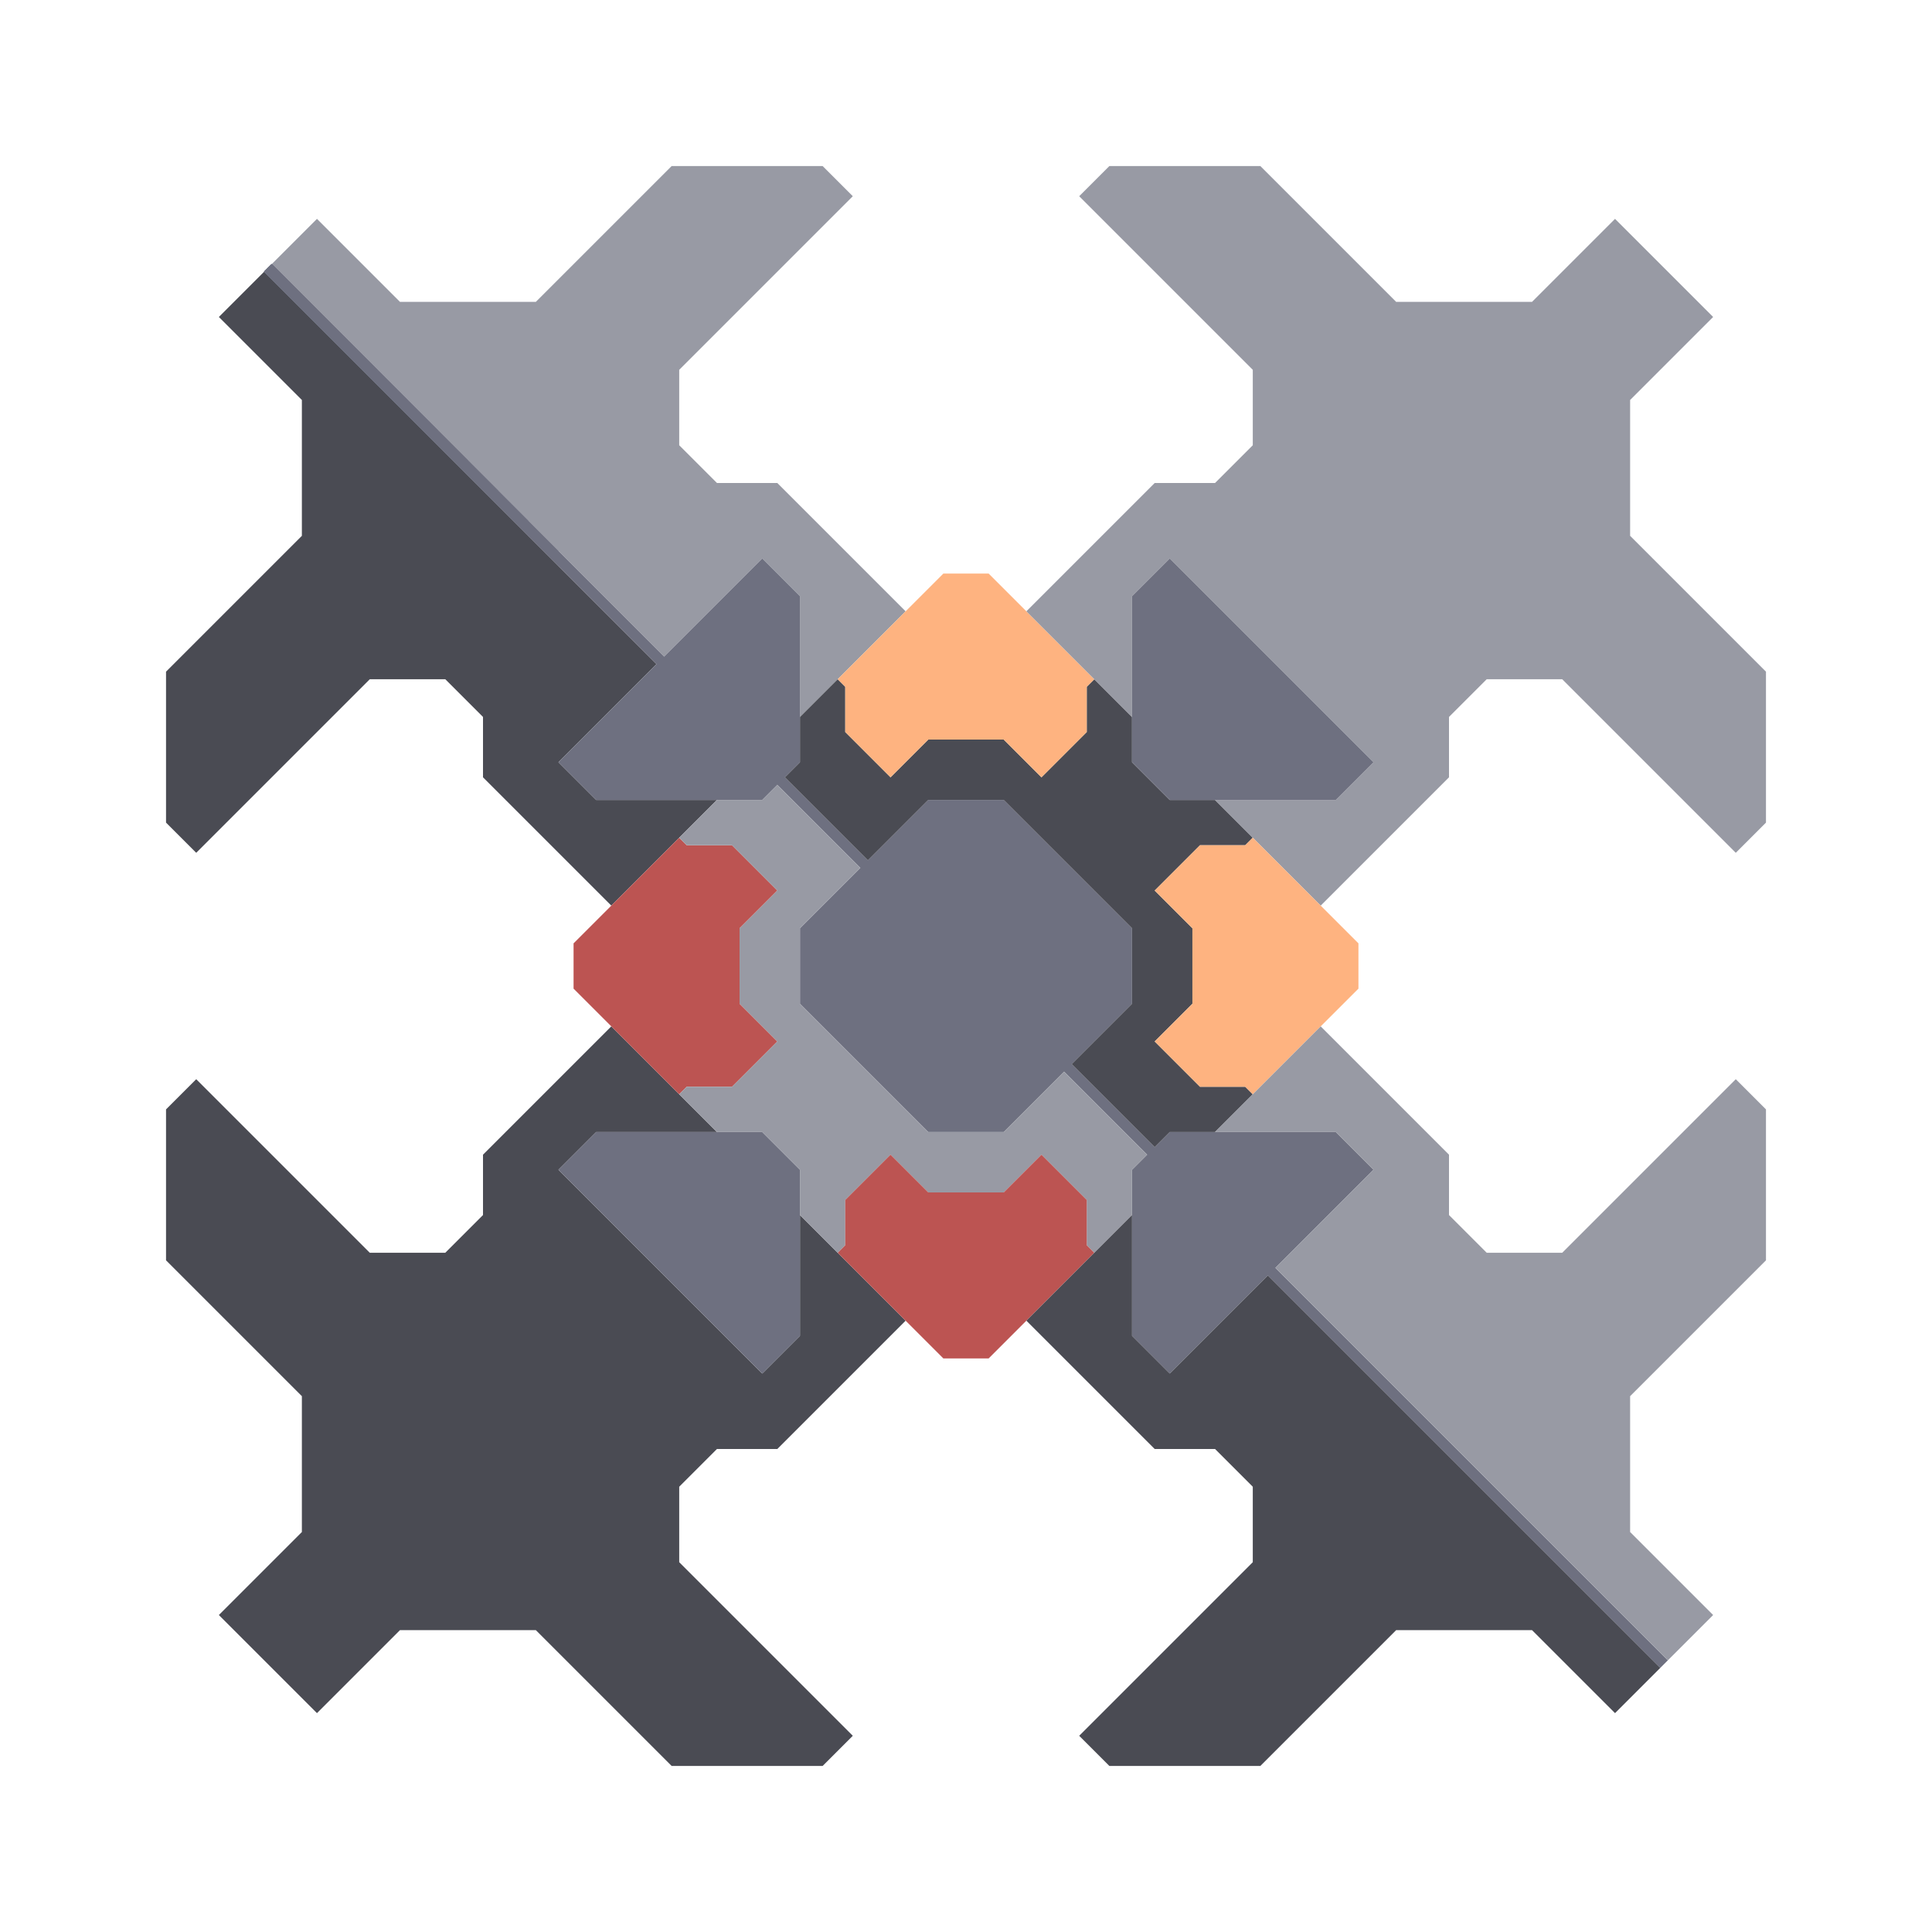 <svg xmlns="http://www.w3.org/2000/svg" width="128" height="128" style="fill-opacity:1;color-rendering:auto;color-interpolation:auto;text-rendering:auto;stroke:#000;stroke-linecap:square;stroke-miterlimit:10;shape-rendering:auto;stroke-opacity:1;fill:#000;stroke-dasharray:none;font-weight:400;stroke-width:1;font-family:&quot;Dialog&quot;;font-style:normal;stroke-linejoin:miter;font-size:12px;stroke-dashoffset:0;image-rendering:auto">
    <g style="stroke-linecap:round;fill:#4a4b53;stroke:#4a4b53">
        <path stroke="none" d="M11 54.5v-10l9-9v-9L14.5 21l3-3 26 26-6.5 6.5 2.5 2.5h8l-7 7-8.5-8.5v-4L29.5 45h-5L13 56.5Z" style="stroke:none"/>
    </g>
    <g stroke="none" style="stroke-linecap:round;fill:#4a4b53;stroke:#4a4b53">
        <path d="M11 83.5v-10l2-2L24.5 83h5l2.5-2.5v-4l8.5-8.5 7 7h-8L37 77.5 50.5 91l2.5-2.5v-8l7 7-8.5 8.5h-4L45 98.5v5L56.5 115l-2 2h-10l-9-9h-9l-5.5 5.5-6.5-6.5 5.5-5.5v-9Z" style="stroke:none"/>
        <path d="m18 17.5 3-3 5.5 5.5h9l9-9h10l2 2L45 24.5v5l2.5 2.5h4l8.5 8.5-7 7v-8L50.5 37 44 43.5Z" style="fill:#989aa4;stroke:none"/>
        <path d="M19 19.5 17.5 18l.5-.5 1 1Z" style="fill:#6e7080;stroke:none"/>
        <path d="M21 21.5 17.5 18l.5-.5 3 3Z" style="fill:#6e7080;stroke:none"/>
        <path d="M23 23.5 17.5 18l.5-.5 5 5Z" style="fill:#6e7080;stroke:none"/>
        <path d="M25 25.5 17.5 18l.5-.5 7 7Z" style="fill:#6e7080;stroke:none"/>
        <path d="M27 27.5 17.5 18l.5-.5 9 9Z" style="fill:#6e7080;stroke:none"/>
        <path d="M29 29.5 17.5 18l.5-.5 11 11Z" style="fill:#6e7080;stroke:none"/>
        <path d="M31 31.5 17.5 18l.5-.5 13 13Z" style="fill:#6e7080;stroke:none"/>
        <path d="M33 33.5 17.5 18l.5-.5 15 15Z" style="fill:#6e7080;stroke:none"/>
        <path d="M35 35.5 17.5 18l.5-.5 17 17Z" style="fill:#6e7080;stroke:none"/>
        <path d="M37 37.5 17.5 18l.5-.5 19 19Z" style="fill:#6e7080;stroke:none"/>
        <path d="m37 50.5 6.5-6.5-26-26 .5-.5 26 26 6.5-6.5 2.5 2.5v11l-1 1 5.5 5.5 4-4h5l8.5 8.5v5l-4 4 5.5 5.5 1-1h11l2.5 2.5-6.5 6.5 26 26-.5.5-26-26-6.5 6.5-2.5-2.5v-11l1-1-5.5-5.5-4 4h-5L53 66.5v-5l4-4-5.5-5.5-1 1h-11Zm0 27 2.5-2.5h11l2.5 2.5v11L50.5 91Z" style="fill:#6e7080;stroke:none"/>
        <path d="M38 65.5v-3l7-7 .5.5h3l3 3-2.5 2.5v5l2.5 2.5-3 3h-3l-.5.5Z" style="fill:#bc5452;stroke:none"/>
        <path d="m45.5 56-.5-.5 2.5-2.5h3l1-1 5.5 5.5-4 4v5l8.5 8.5h5l4-4 5.5 5.5-1 1v3L72.5 83l-.5-.5v-3l-3-3-2.5 2.5h-5L59 76.5l-3 3v3l-.5.5-2.5-2.5v-3L50.5 75h-3L45 72.5l.5-.5h3l3-3-2.5-2.5v-5l2.5-2.5-3-3Z" style="fill:#989aa4;stroke:none"/>
        <path d="m52 51.5 1-1v-3l2.5-2.5.5.5v3l3 3 2.5-2.5h5l2.5 2.5 3-3v-3l.5-.5 2.5 2.5v3l2.5 2.5h3l2.5 2.5-.5.5h-3l-3 3 2.5 2.5v5L76.5 69l3 3h3l.5.5-2.5 2.5h-3l-1 1-5.5-5.5 4-4v-5L66.5 53h-5l-4 4Z" style="stroke:none"/>
        <path d="M56 48.5v-3l-.5-.5 7-7h3l7 7-.5.5v3l-3 3-2.5-2.5h-5L59 51.5Z" style="fill:#feb380;stroke:none"/>
        <path d="m55.5 83 .5-.5v-3l3-3 2.5 2.5h5l2.5-2.5 3 3v3l.5.5-7 7h-3Z" style="fill:#bc5452;stroke:none"/>
        <path d="m68 40.5 8.5-8.5h4l2.5-2.5v-5L71.5 13l2-2h10l9 9h9l5.5-5.5 6.5 6.5-5.5 5.5v9l9 9v10l-2 2L103.5 45h-5L96 47.5v4L87.5 60l-7-7h8l2.5-2.5L77.5 37 75 39.5v8Z" style="fill:#989aa4;stroke:none"/>
        <path d="m68 87.5 7-7v8l2.5 2.5 6.5-6.5 26 26-3 3-5.5-5.5h-9l-9 9h-10l-2-2L83 103.5v-5L80.5 96h-4Z" style="stroke:none"/>
        <path d="M75 50.5v-11l2.5-2.5L91 50.5 88.5 53h-11Z" style="fill:#6e7080;stroke:none"/>
        <path d="m76.5 59 3-3h3l.5-.5 7 7v3l-7 7-.5-.5h-3l-3-3 2.5-2.5v-5Z" style="fill:#feb380;stroke:none"/>
        <path d="m80.5 75 7-7 8.5 8.5v4l2.5 2.5h5L115 71.5l2 2v10l-9 9v9l5.5 5.5-3 3-26-26 6.5-6.5-2.5-2.5Z" style="fill:#989aa4;stroke:none"/>
    </g>
</svg>
